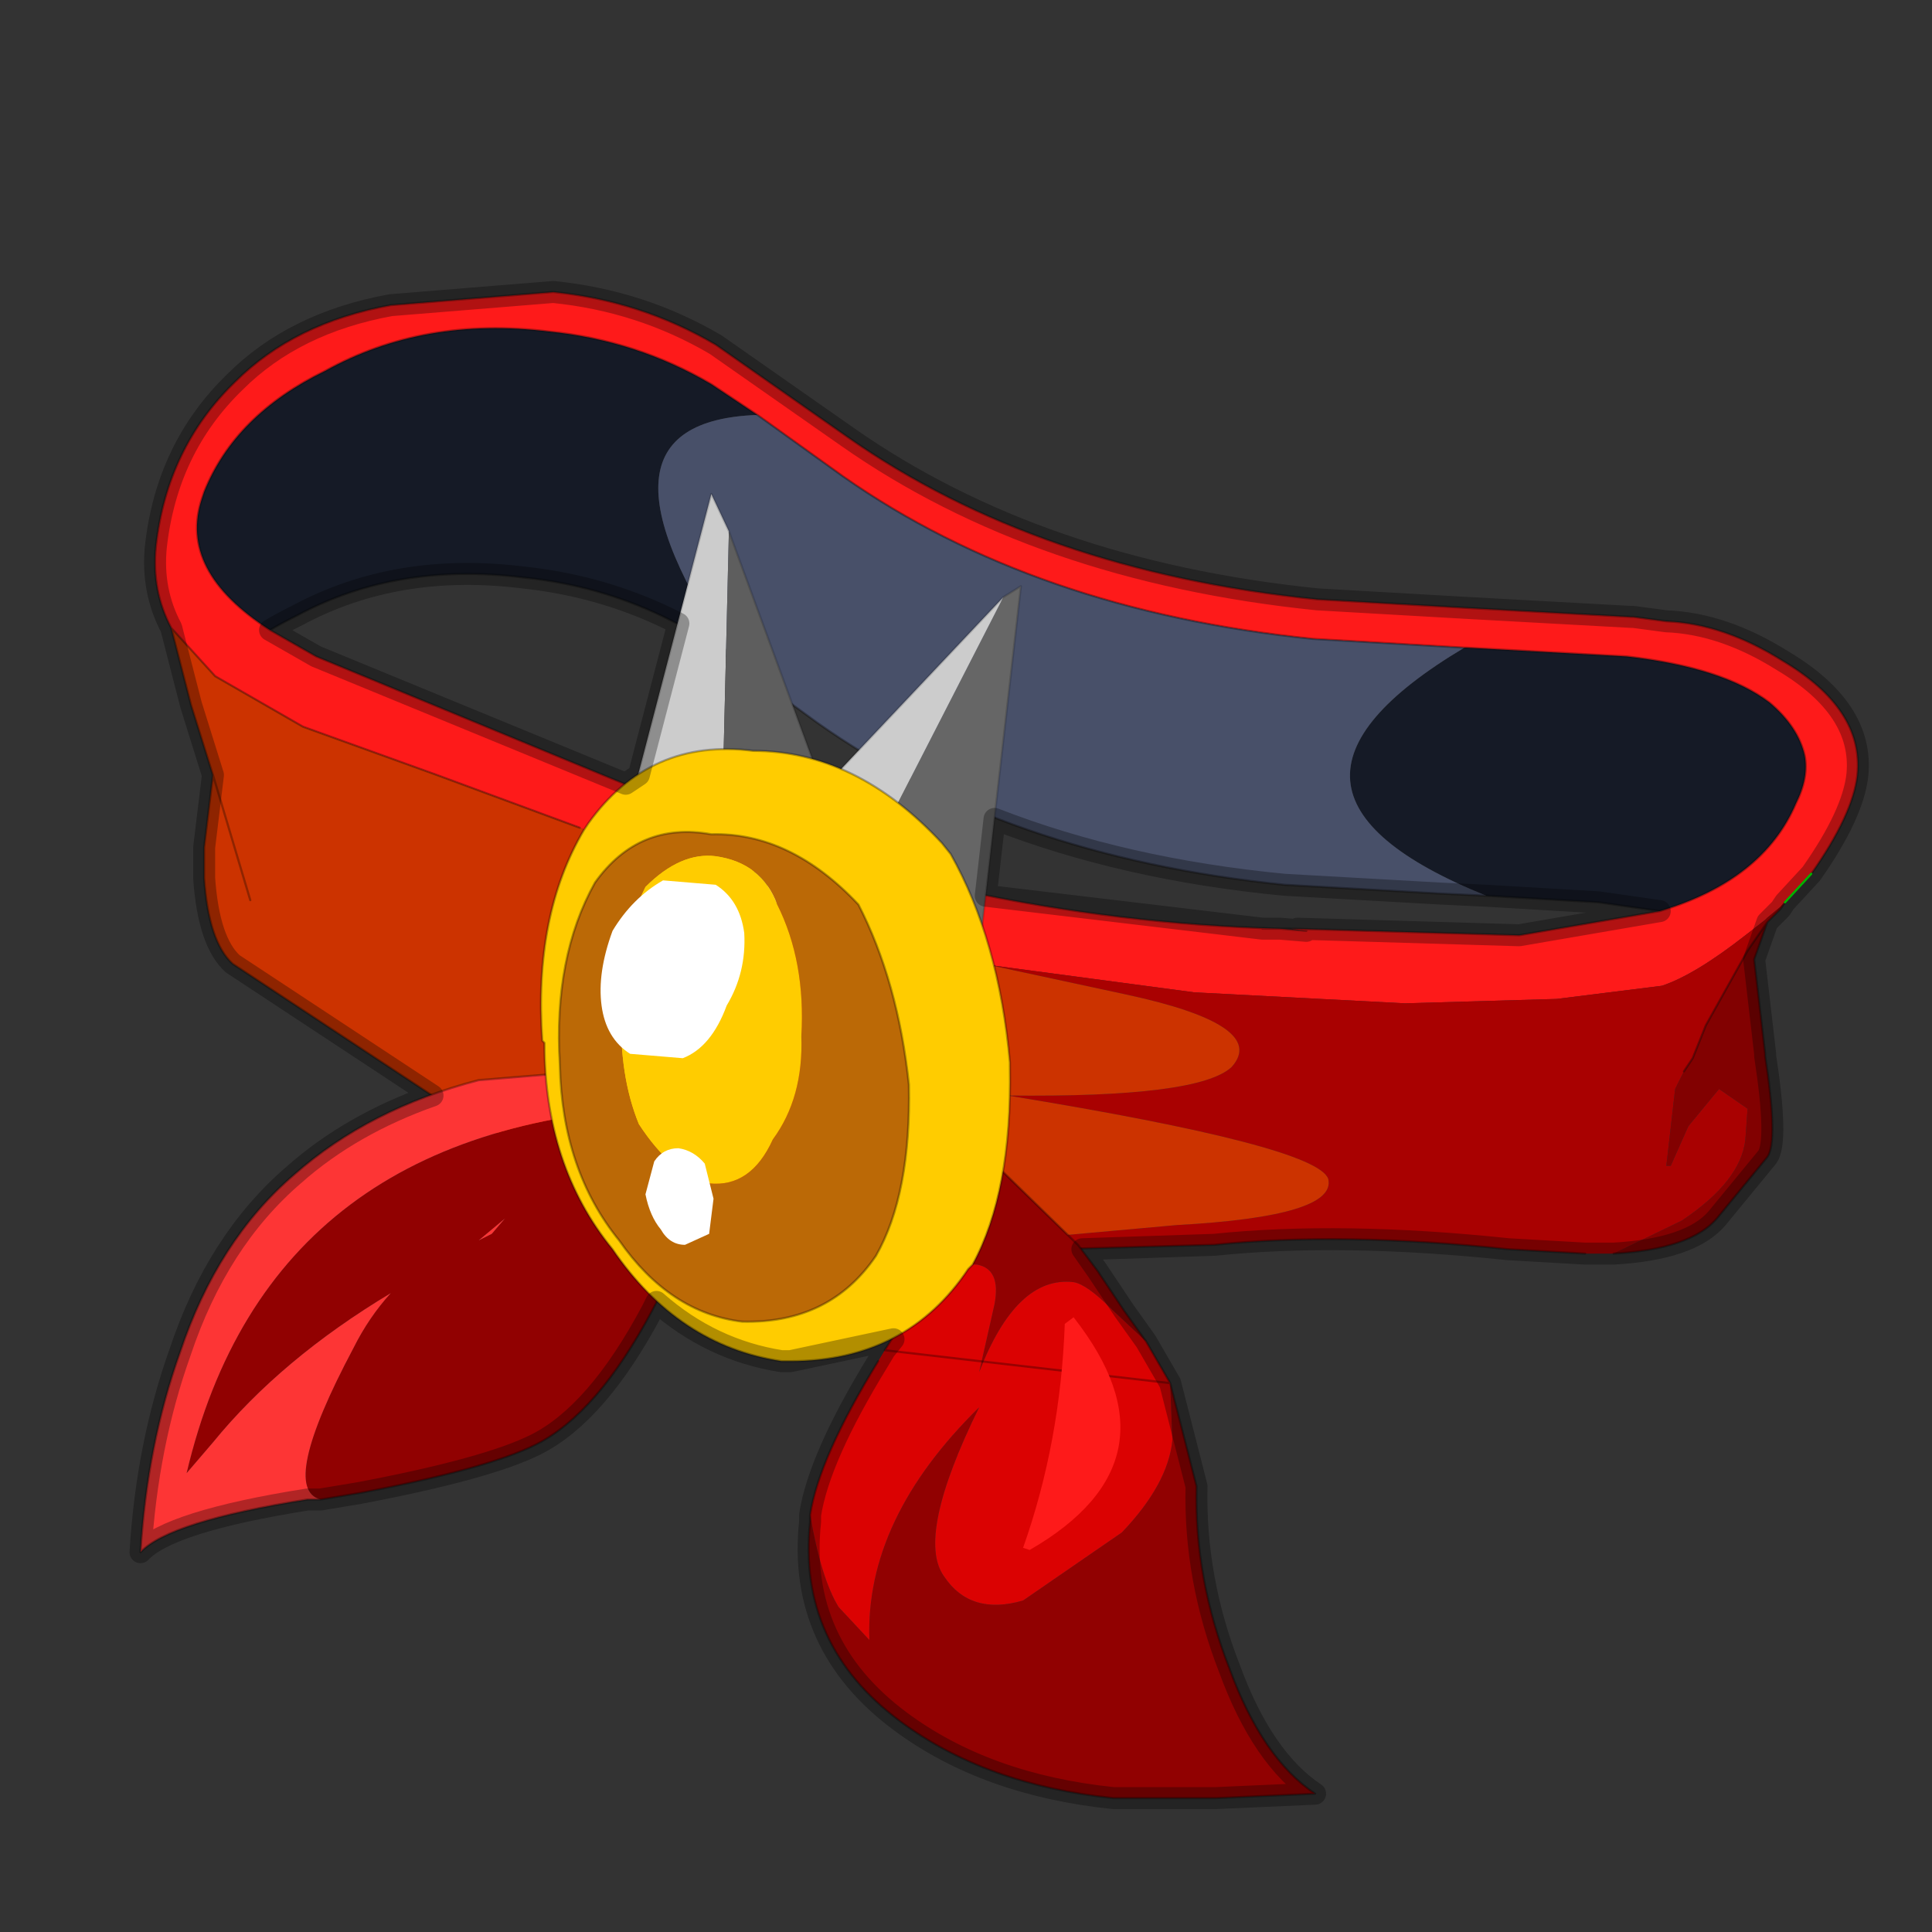 <?xml version="1.0" encoding="UTF-8" standalone="no"?>
<svg xmlns:xlink="http://www.w3.org/1999/xlink" height="440.0px" width="440.0px" xmlns="http://www.w3.org/2000/svg">
  <rect width="100%" height="100%" fill="#333333" stroke="none"/>
  <g transform="matrix(10.0, 0.0, 0.0, 10.0, 0.0, 0.0)">
    <use height="44.0" transform="matrix(1.0, 0.0, 0.0, 1.0, 0.0, 0.0)" width="44.0" xlink:href="#shape0"/>
  </g>
  <defs>
    <g id="shape0" transform="matrix(1.0, 0.0, 0.0, 1.0, 0.0, 0.0)">
      <path d="M44.0 44.0 L0.0 44.0 0.0 0.0 44.0 0.0 44.0 44.0" fill="#43adca" fill-opacity="0.0" fill-rule="evenodd" stroke="none"/>
      <path d="M6.15 14.35 Q4.05 13.0 4.6 11.35 L4.65 11.2 Q5.35 9.45 7.4 8.45 9.65 7.2 12.5 7.55 14.5 7.75 16.2 8.75 L17.25 9.45 Q13.0 9.6 16.75 15.1 L15.6 14.3 Q13.9 13.35 11.9 13.15 9.05 12.8 6.8 14.0 6.4 14.2 6.15 14.35 M33.35 14.75 L33.4 14.75 37.05 14.95 Q39.25 15.2 40.3 16.0 40.95 16.55 41.1 17.2 41.2 17.7 40.9 18.3 40.15 20.05 37.8 20.75 L36.4 20.55 33.85 20.4 Q27.9 18.0 33.35 14.75" fill="#151a26" fill-rule="evenodd" stroke="none"/>
      <path d="M3.9 14.3 Q3.45 13.45 3.55 12.45 3.8 10.2 5.35 8.7 6.7 7.35 8.9 6.95 L12.6 6.65 Q14.6 6.85 16.3 7.85 L19.3 9.95 Q23.65 13.0 30.0 13.65 L33.5 13.85 37.15 14.05 37.2 14.05 37.95 14.15 Q39.25 14.2 40.6 15.05 42.45 16.15 42.3 17.65 42.2 18.55 41.25 19.9 L40.65 20.55 40.55 20.65 40.25 20.9 40.2 20.95 39.75 21.3 Q38.6 22.2 37.85 22.45 L35.45 22.75 32.0 22.85 27.2 22.6 22.7 22.0 22.4 21.95 22.15 21.9 21.4 21.7 20.4 21.4 18.15 20.7 Q16.85 20.35 13.2 18.85 L9.95 17.65 6.9 16.55 4.9 15.4 3.9 14.3 M17.25 9.45 L16.2 8.75 Q14.5 7.75 12.5 7.55 9.65 7.2 7.4 8.45 5.35 9.45 4.65 11.2 L4.6 11.35 Q4.05 13.0 6.15 14.35 L7.2 14.95 14.7 18.05 Q21.85 20.95 29.15 21.15 L29.75 21.2 29.4 21.15 34.6 21.3 37.8 20.75 Q40.15 20.05 40.9 18.3 41.2 17.7 41.1 17.2 40.95 16.55 40.3 16.0 39.25 15.2 37.05 14.95 L33.4 14.75 33.35 14.75 29.9 14.55 Q23.55 13.9 19.2 10.85 L17.25 9.45" fill="#fe1a1a" fill-rule="evenodd" stroke="none"/>
      <path d="M16.75 15.1 Q13.0 9.6 17.25 9.45 L19.2 10.85 Q23.55 13.9 29.9 14.55 L33.35 14.75 Q27.9 18.0 33.85 20.4 L32.8 20.35 29.25 20.15 Q22.9 19.5 18.6 16.45 L16.75 15.1" fill="#485069" fill-rule="evenodd" stroke="none"/>
      <path d="M22.4 21.95 L22.7 22.0 27.2 22.6 32.0 22.85 35.45 22.75 37.85 22.45 Q38.6 22.2 39.75 21.3 L40.2 20.95 40.25 20.9 40.55 20.65 40.65 20.55 40.55 20.7 40.25 21.0 39.8 21.65 38.85 23.35 38.55 24.1 38.35 24.4 38.15 24.8 37.95 26.55 38.05 26.55 38.45 25.65 39.15 24.8 39.8 25.25 39.75 25.95 Q39.65 26.9 38.3 27.8 L36.75 28.55 36.1 28.55 34.35 28.45 Q30.55 28.05 27.65 28.35 L24.0 28.45 21.45 28.4 22.35 28.3 26.8 27.9 Q30.45 27.7 30.25 26.85 30.0 26.1 22.95 24.95 27.3 25.0 28.05 24.3 28.9 23.35 25.65 22.65 L22.4 21.95 M19.85 24.1 L18.35 23.6 18.0 23.5 18.4 23.55 19.85 24.1" fill="#a90101" fill-rule="evenodd" stroke="none"/>
      <path d="M40.25 21.0 L39.95 21.85 40.2 24.0 40.2 24.05 Q40.5 26.0 40.25 26.35 L39.1 27.75 Q38.5 28.45 36.75 28.55 L38.3 27.8 Q39.65 26.9 39.75 25.95 L39.8 25.25 39.15 24.8 38.45 25.65 38.05 26.55 37.95 26.55 38.15 24.8 38.35 24.4 38.55 24.1 38.85 23.35 39.8 21.65 40.25 21.0" fill="#820101" fill-rule="evenodd" stroke="none"/>
      <path d="M3.9 14.3 L4.9 15.4 6.9 16.55 9.95 17.65 13.2 18.85 Q16.85 20.35 18.15 20.7 L20.4 21.4 21.4 21.7 22.15 21.9 22.4 21.95 25.65 22.65 Q28.9 23.35 28.05 24.3 27.3 25.0 22.95 24.95 30.0 26.1 30.25 26.85 30.45 27.7 26.8 27.9 L22.35 28.3 21.45 28.4 21.05 28.35 19.7 28.25 Q14.65 27.9 10.15 25.15 L5.3 21.95 Q4.75 21.45 4.65 20.0 L4.65 19.3 4.85 17.65 4.35 16.05 3.9 14.3 M19.85 24.1 L18.4 23.55 18.0 23.5 18.35 23.6 19.85 24.1 M5.7 20.5 L4.85 17.65 5.7 20.5" fill="#cc3300" fill-rule="evenodd" stroke="none"/>
      <path d="M41.25 19.9 Q42.2 18.55 42.3 17.65 42.45 16.15 40.6 15.05 39.25 14.2 37.95 14.15 L37.2 14.05 37.15 14.05 33.5 13.85 30.0 13.65 Q23.65 13.0 19.3 9.95 L16.3 7.85 Q14.6 6.85 12.6 6.65 L8.9 6.95 Q6.7 7.35 5.35 8.7 3.8 10.2 3.55 12.45 3.45 13.45 3.9 14.3 L4.9 15.4 6.9 16.55 9.95 17.65 13.2 18.85 M17.25 9.45 L16.2 8.75 Q14.5 7.75 12.5 7.55 9.65 7.2 7.4 8.45 5.35 9.45 4.65 11.2 L4.6 11.35 Q4.05 13.0 6.15 14.35 6.4 14.2 6.8 14.0 9.05 12.8 11.9 13.15 13.9 13.35 15.6 14.3 L16.75 15.1 M17.25 9.45 L19.2 10.85 Q23.55 13.9 29.9 14.55 L33.35 14.75 33.4 14.75 37.05 14.95 Q39.25 15.2 40.3 16.0 40.95 16.55 41.1 17.2 41.2 17.7 40.9 18.3 40.15 20.05 37.8 20.75 L34.6 21.3 29.4 21.15 29.75 21.2 29.15 21.15 Q21.85 20.95 14.7 18.05 L7.2 14.95 6.15 14.35 M29.4 21.15 L28.75 21.15 29.15 21.15 29.4 21.15 M33.85 20.4 L32.8 20.35 29.25 20.15 Q22.9 19.5 18.6 16.45 L16.75 15.1 M40.65 20.55 L40.55 20.7 40.25 21.0 39.95 21.85 40.2 24.0 40.2 24.05 Q40.5 26.0 40.25 26.35 L39.1 27.75 Q38.5 28.45 36.75 28.55 M36.1 28.55 L34.35 28.45 Q30.55 28.05 27.65 28.35 L24.0 28.45 21.45 28.4 21.05 28.35 19.7 28.25 Q14.65 27.9 10.15 25.15 L5.3 21.95 Q4.75 21.45 4.65 20.0 L4.65 19.3 4.85 17.65 4.35 16.05 3.9 14.3 M40.25 21.0 L39.8 21.65 38.85 23.35 38.55 24.1 38.35 24.4 M33.85 20.4 L36.4 20.55 37.8 20.75 M4.85 17.65 L5.7 20.5" fill="none" stroke="#000000" stroke-linecap="round" stroke-linejoin="round" stroke-opacity="0.302" stroke-width="0.05"/>
      <path d="M40.65 20.55 L41.25 19.9 Z" fill="none" stroke="#00ff00" stroke-linecap="round" stroke-linejoin="round" stroke-width="0.05"/>
      <path d="M18.75 21.6 L22.85 13.6 23.25 13.35 22.15 23.0 18.9 21.75 18.75 21.6" fill="#666666" fill-rule="evenodd" stroke="none"/>
      <path d="M18.75 21.6 L16.95 19.85 22.85 13.6 18.75 21.6" fill="#cccccc" fill-rule="evenodd" stroke="none"/>
      <path d="M22.85 13.6 L16.95 19.85 18.75 21.6 M22.85 13.6 L23.25 13.35 22.15 23.0 18.9 21.75 18.75 21.6" fill="none" stroke="#000000" stroke-linecap="round" stroke-linejoin="round" stroke-opacity="0.153" stroke-width="0.05"/>
      <path d="M16.6 12.1 L16.4 20.5 13.8 20.45 16.2 11.25 16.6 12.1" fill="#cccccc" fill-rule="evenodd" stroke="none"/>
      <path d="M16.6 12.1 L19.0 18.65 17.15 20.5 16.4 20.5 16.6 12.1" fill="#5e5e5e" fill-rule="evenodd" stroke="none"/>
      <path d="M16.4 20.5 L17.15 20.5 19.0 18.65 16.6 12.1 M16.4 20.5 L13.8 20.45 16.2 11.25 16.6 12.1" fill="none" stroke="#000000" stroke-linecap="round" stroke-linejoin="round" stroke-opacity="0.153" stroke-width="0.05"/>
      <path d="M10.9 28.25 L11.2 28.1 11.5 27.75 10.9 28.25 M16.2 25.3 Q15.8 28.1 14.85 29.85 13.6 32.2 12.2 32.9 11.1 33.45 8.2 34.0 L7.3 34.15 Q6.35 33.9 8.05 30.7 8.4 30.0 8.9 29.45 6.4 30.95 4.85 32.85 L4.25 33.55 Q6.15 25.5 15.35 25.2 L16.2 25.3" fill="#910101" fill-rule="evenodd" stroke="none"/>
      <path d="M10.9 28.25 L11.5 27.75 11.2 28.1 10.9 28.25 M7.3 34.15 L7.0 34.15 Q3.85 34.65 3.2 35.35 3.35 32.9 4.1 30.8 4.95 28.25 6.7 26.75 8.4 25.25 10.9 24.6 L16.35 24.15 16.2 25.3 15.35 25.2 Q6.15 25.5 4.25 33.55 L4.85 32.85 Q6.4 30.95 8.9 29.45 8.4 30.0 8.05 30.7 6.35 33.9 7.3 34.15" fill="#fd3535" fill-rule="evenodd" stroke="none"/>
      <path d="M7.3 34.15 L7.0 34.15 Q3.85 34.65 3.2 35.35 3.35 32.9 4.1 30.8 4.95 28.25 6.7 26.75 8.4 25.25 10.9 24.6 L16.35 24.15 16.2 25.3 Q15.8 28.1 14.85 29.85 13.6 32.2 12.2 32.9 11.1 33.45 8.2 34.0 L7.3 34.15 Z" fill="none" stroke="#000000" stroke-linecap="round" stroke-linejoin="round" stroke-opacity="0.302" stroke-width="0.05"/>
      <path d="M26.65 31.5 L27.25 33.85 Q27.2 35.95 28.0 38.0 28.75 40.05 29.95 40.85 L27.7 40.95 25.35 40.95 Q22.45 40.65 20.5 39.2 18.15 37.45 18.45 34.65 L18.45 34.5 Q18.7 35.95 19.1 36.6 L19.8 37.35 Q19.7 34.6 22.3 32.05 20.85 35.0 21.5 35.9 22.1 36.8 23.3 36.45 L25.55 34.9 Q26.6 33.8 26.7 32.8 L26.65 31.5 M20.65 29.95 L21.4 28.85 22.65 26.5 24.55 28.35 25.0 28.95 25.6 29.85 26.1 30.55 25.3 29.8 Q24.75 29.25 24.45 29.2 23.15 29.05 22.3 31.25 L22.65 29.7 Q22.8 28.9 22.25 28.8 21.75 28.75 20.95 29.7 L20.75 30.05 20.65 29.95 M22.25 31.15 L22.25 31.25 22.25 31.45 22.25 31.15" fill="#910101" fill-rule="evenodd" stroke="none"/>
      <path d="M18.45 34.5 Q18.65 33.2 20.0 31.0 L20.15 30.75 20.65 29.95 20.75 30.05 20.95 29.7 Q21.75 28.75 22.25 28.8 22.8 28.9 22.65 29.7 L22.3 31.25 Q23.15 29.05 24.45 29.2 24.75 29.25 25.3 29.8 L26.1 30.55 26.65 31.5 26.7 32.8 Q26.6 33.8 25.55 34.9 L23.3 36.45 Q22.1 36.8 21.5 35.9 20.85 35.0 22.3 32.05 19.7 34.6 19.8 37.35 L19.1 36.6 Q18.7 35.95 18.45 34.5 M22.25 31.15 L22.25 31.45 22.25 31.25 22.25 31.15" fill="#db0202" fill-rule="evenodd" stroke="none"/>
      <path d="M26.65 31.5 L27.25 33.85 Q27.2 35.95 28.0 38.0 28.75 40.05 29.95 40.85 L27.7 40.95 25.35 40.95 Q22.45 40.65 20.5 39.2 18.15 37.45 18.45 34.65 L18.45 34.5 Q18.65 33.2 20.0 31.0 M20.15 30.75 L20.65 29.95 21.4 28.85 22.65 26.5 24.55 28.35 25.0 28.95 25.6 29.85 26.1 30.55 26.65 31.5 Z" fill="none" stroke="#000000" stroke-linecap="round" stroke-linejoin="round" stroke-opacity="0.302" stroke-width="0.05"/>
      <path d="M13.3 18.9 L13.4 18.75 Q14.8 16.8 17.15 17.1 19.5 17.1 21.45 19.2 L21.65 19.45 Q22.75 21.4 23.0 24.2 L23.0 24.3 Q23.05 27.15 22.15 28.8 L22.05 28.9 Q20.65 31.0 18.0 31.0 L17.8 31.0 Q15.45 30.65 13.95 28.45 12.4 26.55 12.4 23.75 L12.35 23.7 Q12.15 20.85 13.3 18.9 M17.25 19.85 L17.05 19.85 Q16.15 19.7 15.65 20.4 14.95 21.75 15.1 23.75 L15.1 23.85 Q15.1 25.7 16.1 26.9 L16.15 27.0 Q16.9 28.05 17.95 28.25 19.05 28.25 19.7 27.4 20.3 26.2 20.3 24.2 20.1 22.25 19.3 20.85 18.4 19.9 17.25 19.85" fill="#ffcc00" fill-rule="evenodd" stroke="none"/>
      <path d="M17.25 19.85 Q18.4 19.9 19.3 20.85 20.1 22.25 20.3 24.2 20.3 26.2 19.7 27.4 19.05 28.25 17.95 28.25 16.9 28.05 16.15 27.0 L16.1 26.9 Q15.1 25.7 15.1 23.85 L15.1 23.75 Q14.95 21.75 15.65 20.4 16.15 19.7 17.05 19.85 L17.25 19.85 M13.3 18.9 Q12.15 20.85 12.35 23.7 L12.4 23.75 Q12.4 26.55 13.95 28.45 15.45 30.65 17.8 31.0 L18.0 31.0 Q20.65 31.0 22.05 28.9 L22.15 28.8 Q23.05 27.15 23.0 24.3 L23.0 24.2 Q22.75 21.4 21.65 19.45 L21.45 19.2 Q19.5 17.1 17.15 17.1 14.8 16.8 13.4 18.75 L13.3 18.9" fill="none" stroke="#000000" stroke-linecap="round" stroke-linejoin="round" stroke-opacity="0.302" stroke-width="0.05"/>
      <path d="M18.25 23.6 Q18.35 21.9 17.7 20.6 17.35 19.65 16.3 19.5 15.5 19.4 14.7 20.2 14.1 21.4 14.15 23.0 14.1 24.5 14.55 25.6 15.3 26.75 16.15 26.95 17.1 27.05 17.6 25.95 18.3 25.0 18.25 23.6 M19.55 20.6 Q20.45 22.35 20.7 24.7 20.75 27.2 19.95 28.6 18.9 30.15 16.9 30.1 15.25 29.9 14.1 28.25 12.8 26.65 12.75 24.25 12.6 21.8 13.55 20.1 14.55 18.7 16.2 19.0 18.0 18.95 19.55 20.6" fill="#bb6906" fill-rule="evenodd" stroke="none"/>
      <path d="M18.25 23.6 Q18.3 25.0 17.6 25.95 17.1 27.05 16.15 26.95 15.3 26.75 14.55 25.6 14.1 24.5 14.15 23.0 14.1 21.4 14.7 20.2 15.5 19.4 16.3 19.5 17.35 19.65 17.7 20.6 18.35 21.9 18.25 23.6" fill="#ffcc00" fill-rule="evenodd" stroke="none"/>
      <path d="M19.55 20.6 Q18.0 18.95 16.2 19.0 14.55 18.7 13.55 20.1 12.6 21.8 12.75 24.25 12.8 26.65 14.1 28.25 15.25 29.9 16.9 30.1 18.9 30.15 19.95 28.6 20.75 27.2 20.7 24.7 20.45 22.35 19.55 20.6 Z" fill="none" stroke="#000000" stroke-linecap="round" stroke-linejoin="round" stroke-opacity="0.302" stroke-width="0.05"/>
      <path d="M15.1 20.05 Q14.4 20.45 13.95 21.2 13.6 22.15 13.7 22.9 13.8 23.65 14.35 24.0 L15.55 24.1 Q16.2 23.85 16.55 22.9 17.0 22.15 16.95 21.25 16.85 20.5 16.3 20.15 L15.1 20.05" fill="#ffffff" fill-rule="evenodd" stroke="none"/>
      <path d="M14.9 26.45 L14.7 27.2 Q14.8 27.7 15.05 28.0 15.25 28.35 15.6 28.35 L16.15 28.1 16.25 27.3 16.05 26.5 Q15.8 26.2 15.45 26.15 15.1 26.15 14.9 26.45" fill="#ffffff" fill-rule="evenodd" stroke="none"/>
      <path d="M23.45 35.3 L23.3 35.25 Q24.15 32.85 24.25 30.15 L24.45 30.0 Q27.0 33.25 23.45 35.3" fill="#fe1a1a" fill-rule="evenodd" stroke="none"/>
      <path d="M42.3 17.65 Q42.45 16.15 40.6 15.05 39.25 14.2 37.95 14.15 L37.2 14.05 37.15 14.05 33.5 13.85 30.0 13.65 Q23.65 13.0 19.3 9.95 L16.3 7.85 Q14.6 6.85 12.6 6.65 L8.9 6.95 Q6.7 7.35 5.35 8.7 3.8 10.2 3.55 12.45 3.45 13.45 3.9 14.3 L4.35 16.05 4.85 17.65 4.65 19.3 4.65 20.0 Q4.75 21.45 5.3 21.95 L9.85 24.95 Q8.0 25.6 6.7 26.75 4.95 28.25 4.1 30.8 3.35 32.9 3.2 35.35 3.85 34.65 7.0 34.15 L7.3 34.15 8.2 34.0 Q11.1 33.45 12.2 32.9 13.6 32.2 14.85 29.85 L14.95 29.65 Q16.2 30.75 17.8 31.0 L18.0 31.0 20.35 30.5 20.15 30.75 20.0 31.0 Q18.65 33.2 18.45 34.5 L18.45 34.65 Q18.15 37.45 20.5 39.2 22.45 40.65 25.35 40.95 L27.7 40.95 29.95 40.85 Q28.75 40.05 28.0 38.0 27.2 35.95 27.25 33.85 L26.65 31.5 26.1 30.55 25.6 29.85 25.0 28.95 24.65 28.45 27.65 28.35 Q30.55 28.05 34.35 28.45 L36.1 28.55 36.75 28.55 Q38.5 28.45 39.1 27.75 L40.25 26.35 Q40.5 26.0 40.2 24.05 L40.2 24.0 39.95 21.85 40.25 21.0 40.55 20.7 40.65 20.55 41.25 19.9 Q42.2 18.55 42.3 17.65 M22.65 18.65 Q25.6 19.8 29.25 20.15 L32.8 20.35 33.85 20.4 36.4 20.55 37.8 20.75 34.6 21.3 29.55 21.15 29.75 21.2 29.15 21.15 28.85 21.15 28.75 21.15 22.45 20.4 22.65 18.65 M6.15 14.35 Q6.4 14.2 6.8 14.0 9.05 12.8 11.9 13.15 13.8 13.35 15.45 14.2 L14.55 17.65 14.25 17.85 7.2 14.95 6.15 14.35" fill="none" stroke="#000000" stroke-linecap="round" stroke-linejoin="round" stroke-opacity="0.302" stroke-width="0.5"/>
    </g>
  </defs>
</svg>
